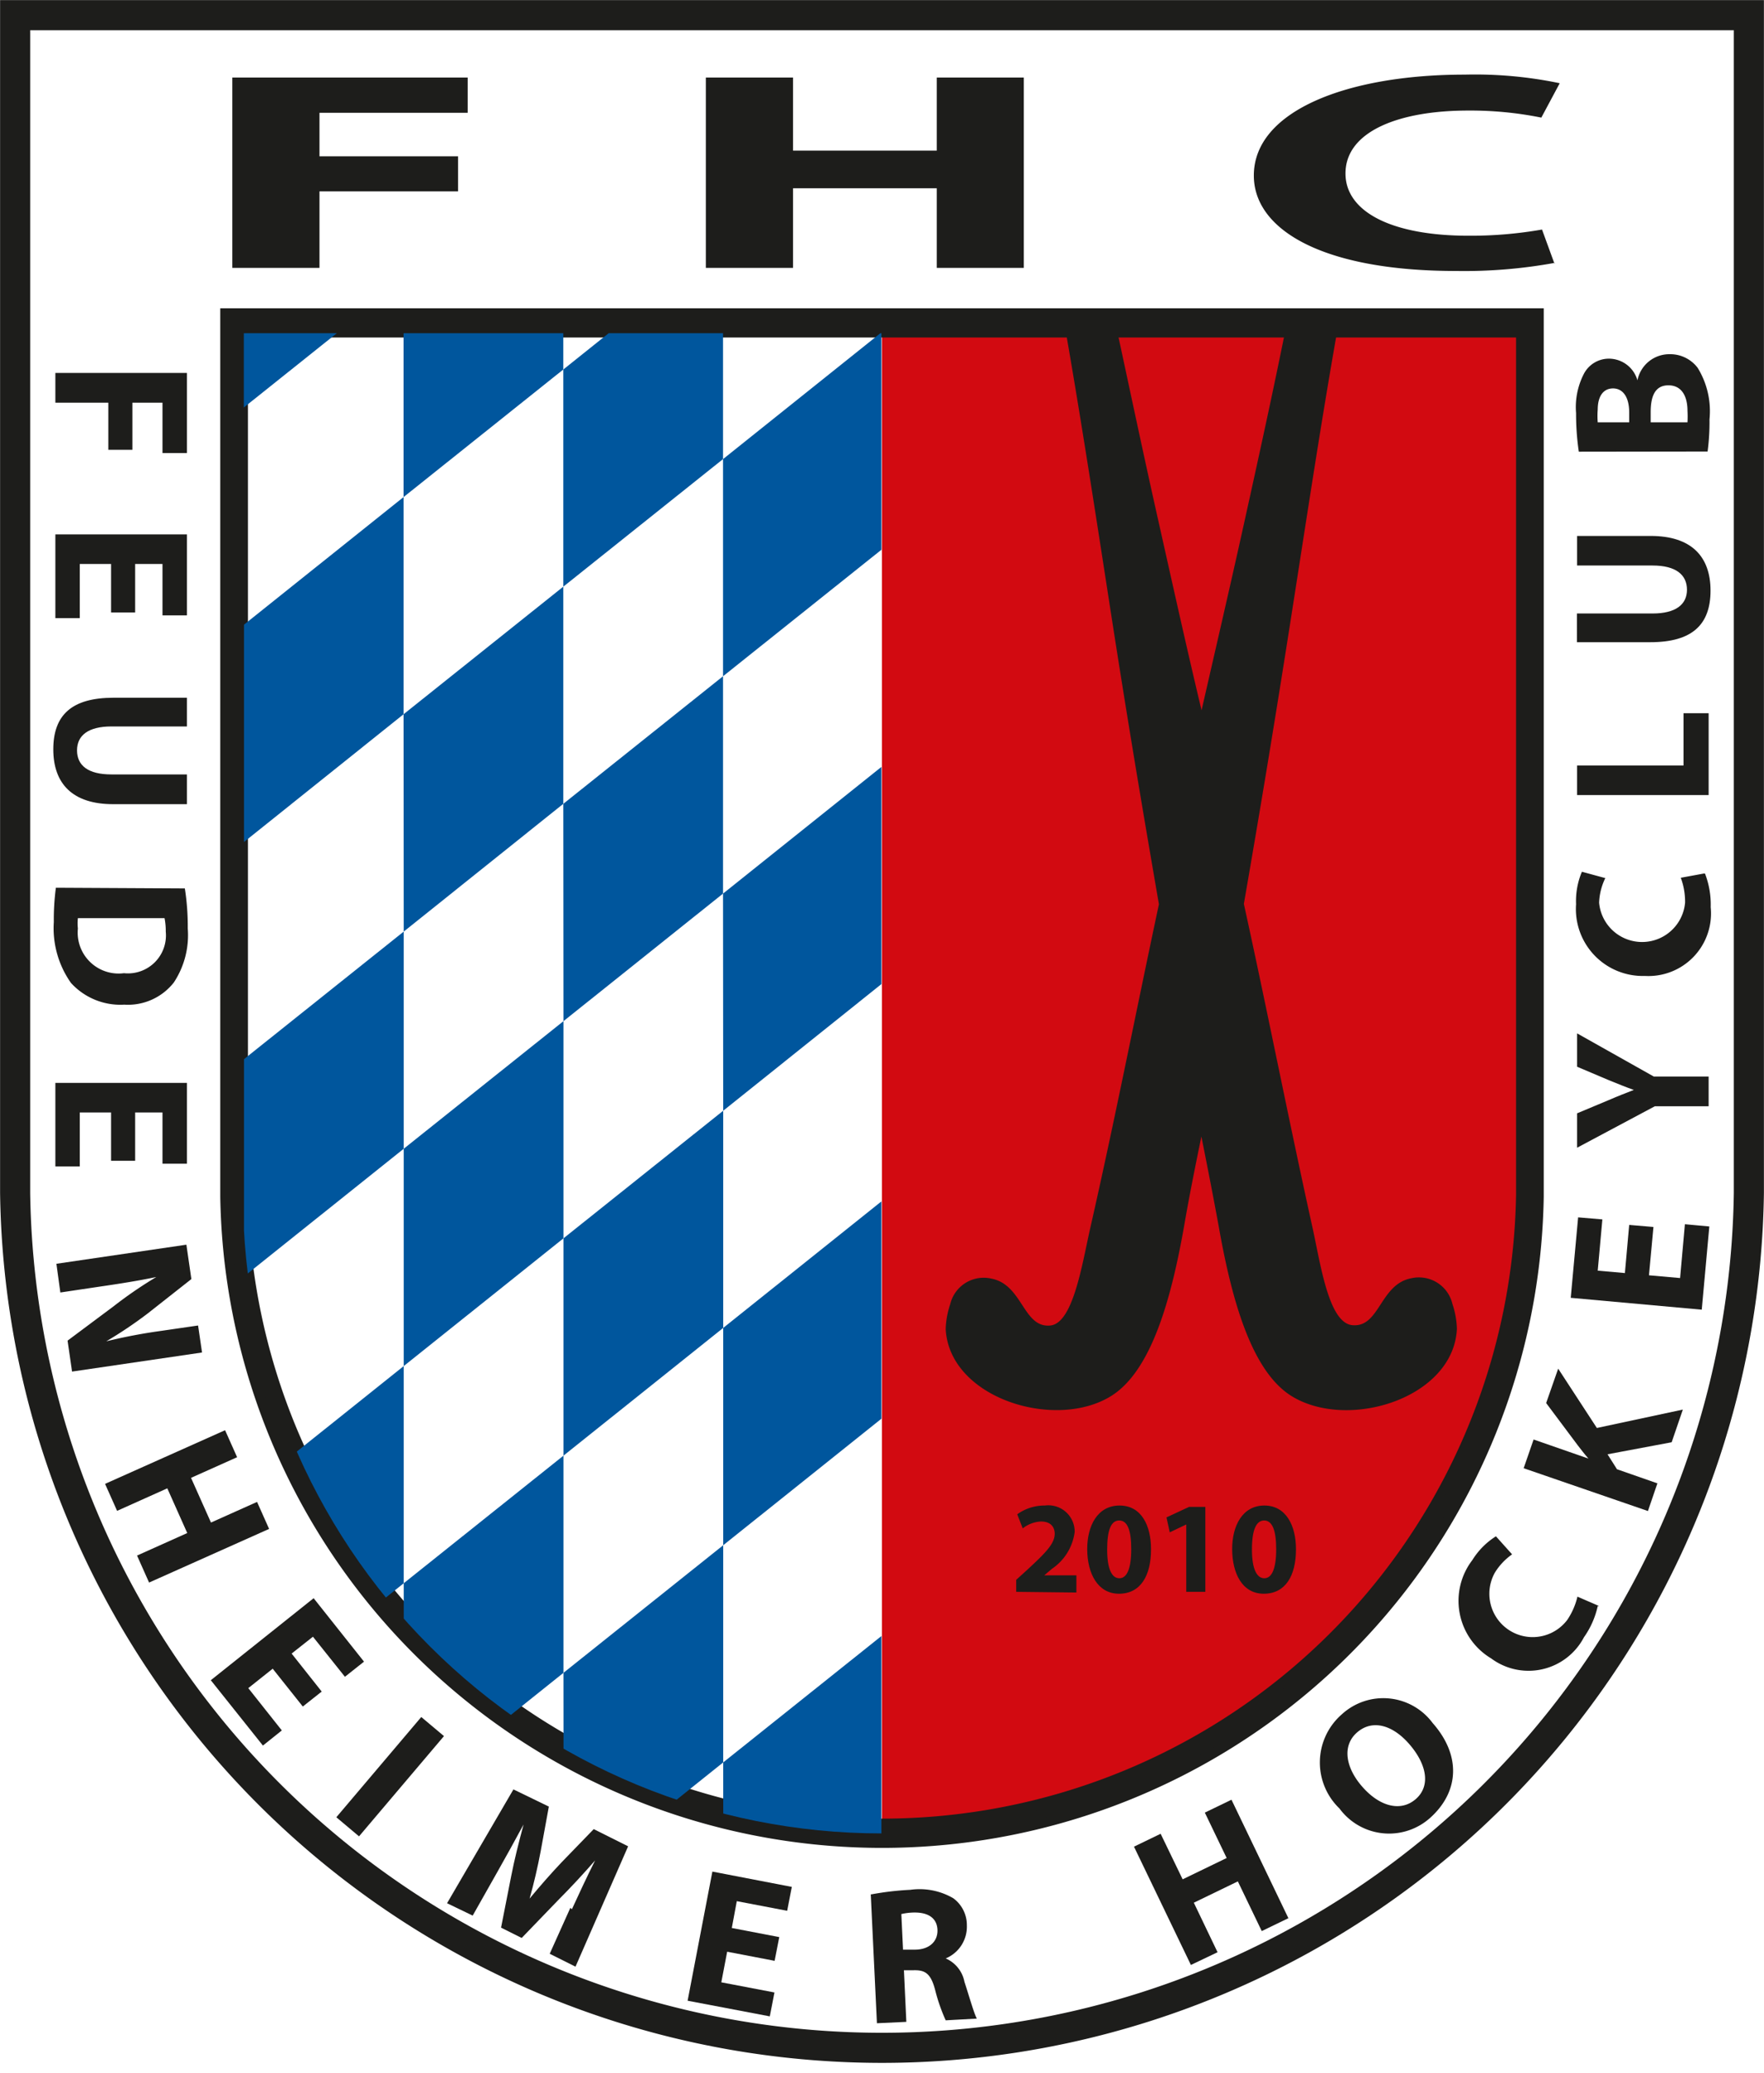 <svg id="Ebene_1" data-name="Ebene 1" xmlns="http://www.w3.org/2000/svg" xmlns:xlink="http://www.w3.org/1999/xlink" viewBox="0 0 102.59 120.56"><defs><style>.cls-1,.cls-4,.cls-6{fill:none;}.cls-2,.cls-9{fill:#1d1d1b;}.cls-3{clip-path:url(#clip-path);}.cls-4,.cls-6{stroke:#1d1d1b;}.cls-4{stroke-width:1.75px;}.cls-5{fill:#d20a11;}.cls-6{stroke-width:0.58px;}.cls-7{clip-path:url(#clip-path-2);}.cls-8{fill:#00569d;}.cls-9{fill-rule:evenodd;}</style><clipPath id="clip-path" transform="translate(-14 -3.5)"><rect class="cls-1" x="14" y="3.5" width="102.59" height="120.56"/></clipPath><clipPath id="clip-path-2" transform="translate(-14 -3.5)"><path class="cls-1" d="M28.13,22.88V73a37.13,37.13,0,0,0,37.13,37.13V22.88Z"/></clipPath></defs><polygon class="cls-2" points="10.87 21.69 10.87 26.35 9.45 26.35 9.45 23.42 7.7 23.42 7.7 26.16 6.3 26.16 6.3 23.42 3.22 23.42 3.22 21.69 10.87 21.69 10.87 21.69"/><polygon class="cls-2" points="6.46 35.62 6.46 32.8 4.64 32.8 4.64 35.95 3.22 35.95 3.22 31.08 10.87 31.08 10.87 35.79 9.45 35.79 9.45 32.8 7.86 32.8 7.86 35.62 6.46 35.62 6.46 35.62"/><path class="cls-2" d="M24.87,45.75H20.48c-1.33,0-2,.51-2,1.39s.64,1.4,2,1.4h4.39v1.73H20.58c-2.36,0-3.48-1.19-3.48-3.19s1.08-3,3.5-3h4.27v1.72Z" transform="translate(-14 -3.5)"/><path class="cls-2" d="M18.53,56.9a2.69,2.69,0,0,0,0,.6,2.38,2.38,0,0,0,2.68,2.6,2.21,2.21,0,0,0,2.43-2.42,3.79,3.79,0,0,0-.07-.78Zm6.22-1.73a14.34,14.34,0,0,1,.17,2.33,5,5,0,0,1-.81,3.14,3.39,3.39,0,0,1-2.88,1.29,3.89,3.89,0,0,1-3.1-1.26,5.51,5.51,0,0,1-1-3.54,14.06,14.06,0,0,1,.12-2Z" transform="translate(-14 -3.5)"/><polygon class="cls-2" points="6.46 67.51 6.46 64.7 4.64 64.7 4.64 67.84 3.22 67.84 3.22 62.98 10.87 62.98 10.87 67.68 9.45 67.68 9.45 64.7 7.86 64.7 7.86 67.51 6.46 67.51 6.46 67.51"/><path class="cls-2" d="M17.28,77l7.56-1.11.29,2-2.54,2a24.73,24.73,0,0,1-2.41,1.62v0a31.35,31.35,0,0,1,3.14-.6l2.2-.32.23,1.57-7.56,1.11-.26-1.8,2.68-2a24.62,24.62,0,0,1,2.48-1.7v0c-1,.21-2.06.38-3.3.56l-2.28.34L17.28,77Z" transform="translate(-14 -3.5)"/><polygon class="cls-2" points="13.79 84.75 11.11 85.95 12.27 88.55 14.95 87.35 15.65 88.92 8.67 92.04 7.97 90.47 10.89 89.16 9.73 86.56 6.81 87.87 6.11 86.3 13.09 83.18 13.79 84.75 13.79 84.75"/><polygon class="cls-2" points="17.61 99.25 15.86 97.05 14.44 98.18 16.39 100.64 15.29 101.52 12.26 97.72 18.24 92.95 21.17 96.64 20.06 97.52 18.2 95.19 16.96 96.17 18.71 98.38 17.61 99.25 17.61 99.25"/><polygon class="cls-2" points="25.82 100.97 20.88 106.8 19.56 105.69 24.5 99.86 25.82 100.97 25.82 100.97"/><path class="cls-2" d="M47.26,114.54c.38-.83.85-1.84,1.35-2.84h0c-.66.76-1.43,1.59-2.1,2.26l-2.17,2.25-1.2-.6.59-3c.18-.93.45-2,.72-3h0c-.49.91-1.06,1.94-1.53,2.77l-1.43,2.53L40,114.19l3.86-6.62,2.06,1-.48,2.62c-.17.9-.39,1.85-.64,2.73l0,0c.58-.7,1.26-1.48,1.88-2.13l1.85-1.91,2,1-3.06,7-1.5-.75,1.2-2.67Z" transform="translate(-14 -3.5)"/><polygon class="cls-2" points="45.05 114.04 42.29 113.51 41.95 115.29 45.04 115.88 44.77 117.27 39.99 116.36 41.43 108.85 46.05 109.74 45.78 111.13 42.85 110.57 42.56 112.13 45.32 112.66 45.05 114.04 45.05 114.04"/><path class="cls-2" d="M66.52,116.89l.68,0c.86,0,1.35-.49,1.32-1.16s-.53-1-1.32-1a3.5,3.5,0,0,0-.78.09l.1,2.1Zm-1.87-3.21a16.8,16.8,0,0,1,2.29-.27,3.89,3.89,0,0,1,2.5.49,1.93,1.93,0,0,1,.79,1.57A2,2,0,0,1,69,117.4v0a1.87,1.87,0,0,1,1.09,1.36c.28.86.56,1.85.72,2.14L69,121a10.35,10.35,0,0,1-.61-1.75c-.26-1-.6-1.19-1.31-1.16l-.51,0,.14,3-1.71.08-.36-7.53Z" transform="translate(-14 -3.5)"/><polygon class="cls-2" points="67.5 106.65 68.78 109.3 71.34 108.06 70.07 105.42 71.62 104.67 74.93 111.56 73.38 112.31 71.99 109.42 69.43 110.66 70.81 113.54 69.26 114.28 65.95 107.4 67.5 106.65 67.5 106.65"/><path class="cls-2" d="M93.25,107.44c1,1.13,2.22,1.45,3.09.69s.64-2-.35-3.16-2.18-1.49-3.07-.71-.66,2.07.33,3.18Zm4.07-3.73c1.67,1.89,1.54,4-.14,5.51a3.58,3.58,0,0,1-5.28-.54,3.71,3.71,0,0,1,.13-5.47,3.57,3.57,0,0,1,5.29.5Z" transform="translate(-14 -3.5)"/><path class="cls-2" d="M106.92,96.91a5,5,0,0,1-.8,1.81,3.64,3.64,0,0,1-5.4,1.23,3.9,3.9,0,0,1-1.09-5.72A4.33,4.33,0,0,1,101,92.85l.94,1.05a3.6,3.6,0,0,0-1,1.06,2.52,2.52,0,0,0,4.21,2.75,4.09,4.09,0,0,0,.59-1.35l1.27.55Z" transform="translate(-14 -3.5)"/><path class="cls-2" d="M102.63,88.84l.56-1.62,3.19,1.11v0c-.22-.25-.42-.51-.62-.77l-1.84-2.46.7-2,2.25,3.45,5-1.07-.65,1.9-3.73.7.55.87,2.35.82-.55,1.61-7.23-2.49Z" transform="translate(-14 -3.5)"/><polygon class="cls-2" points="96.16 71.36 95.9 74.17 97.71 74.33 97.99 71.2 99.41 71.33 98.97 76.17 91.35 75.48 91.78 70.8 93.19 70.92 92.92 73.9 94.5 74.04 94.75 71.24 96.16 71.36 96.16 71.36"/><path class="cls-2" d="M113.37,67.84h-3.13l-4.52,2.41v-2l1.84-.77c.55-.24,1-.41,1.46-.59v0c-.48-.17-.92-.35-1.46-.57l-1.84-.78V63.6l4.46,2.51h3.19v1.73Z" transform="translate(-14 -3.5)"/><path class="cls-2" d="M113.16,54.31a5,5,0,0,1,.33,1.95,3.64,3.64,0,0,1-3.83,4,3.89,3.89,0,0,1-4-4.17A4.37,4.37,0,0,1,106,54.2l1.36.37A3.57,3.57,0,0,0,107,56a2.51,2.51,0,0,0,5,0,4,4,0,0,0-.25-1.45l1.36-.25Z" transform="translate(-14 -3.5)"/><polygon class="cls-2" points="91.72 46.24 91.72 44.52 97.91 44.52 97.91 41.48 99.37 41.48 99.37 46.24 91.72 46.24 91.72 46.24"/><path class="cls-2" d="M105.72,39.18h4.39c1.33,0,2-.51,2-1.38s-.64-1.41-2-1.41h-4.39V34.67H110c2.36,0,3.48,1.19,3.48,3.18s-1.08,3-3.5,3h-4.27V39.18Z" transform="translate(-14 -3.5)"/><path class="cls-2" d="M112.14,28.06a6.24,6.24,0,0,0,0-.67c0-.79-.3-1.48-1.11-1.48S110,26.6,110,27.47v.59Zm-3.39,0v-.57c0-.92-.38-1.4-.94-1.4s-.89.45-.89,1.23a4.79,4.79,0,0,0,0,.74Zm-2.93,1.71a15.05,15.05,0,0,1-.16-2.24,4.23,4.23,0,0,1,.44-2.26,1.64,1.64,0,0,1,1.5-.91,1.73,1.73,0,0,1,1.63,1.26h0a1.89,1.89,0,0,1,1.87-1.52,2,2,0,0,1,1.63.79,4.8,4.8,0,0,1,.69,3,13,13,0,0,1-.11,1.87Z" transform="translate(-14 -3.5)"/><g class="cls-3"><path class="cls-4" d="M14.88,4.38V72.89h0a50.42,50.42,0,0,0,100.83,0h0V4.38Z" transform="translate(-14 -3.5)"/></g><polygon class="cls-2" points="13.51 4.51 27.2 4.51 27.2 6.56 18.58 6.56 18.58 9.09 26.64 9.09 26.64 11.13 18.58 11.13 18.58 15.58 13.51 15.58 13.51 4.51 13.51 4.51"/><polygon class="cls-2" points="46.12 4.51 46.12 8.76 54.48 8.76 54.48 4.51 59.54 4.51 59.54 15.58 54.48 15.58 54.48 10.95 46.12 10.95 46.12 15.58 41.05 15.58 41.05 4.51 46.12 4.51 46.12 4.51"/><path class="cls-2" d="M104.41,18.79a29.32,29.32,0,0,1-5.73.47c-7.76,0-11.76-2.4-11.76-5.55,0-3.78,5.47-5.87,12.26-5.87a24.13,24.13,0,0,1,5.53.5l-1.07,2a20.79,20.79,0,0,0-4.26-.41c-4,0-7.13,1.2-7.13,3.66,0,2.22,2.67,3.62,7.16,3.62a24,24,0,0,0,4.27-.36l.73,2Z" transform="translate(-14 -3.5)"/><path class="cls-5" d="M102.46,73V22.8H65.29v87.33A37.17,37.17,0,0,0,102.46,73Z" transform="translate(-14 -3.5)"/><path class="cls-2" d="M102.46,73a37.17,37.17,0,0,1-74.33,0V22.84h74.33V73ZM27.1,21.72V73.1h0a38.2,38.2,0,0,0,76.39,0h0V21.72Z" transform="translate(-14 -3.5)"/><path class="cls-6" d="M102.46,73a37.17,37.17,0,0,1-74.33,0V22.84h74.33V73ZM27.1,21.72V73.1h0a38.2,38.2,0,0,0,76.39,0h0V21.72Z" transform="translate(-14 -3.5)"/><g class="cls-7"><polygon class="cls-8" points="42.06 89.87 51.35 82.44 51.34 69.81 42.06 77.23 42.06 89.87 42.06 89.87"/><polygon class="cls-8" points="32.78 109.93 42.06 102.5 42.06 89.87 32.77 97.29 32.78 109.93 32.78 109.93"/><polygon class="cls-8" points="42.07 115.14 51.35 107.71 51.35 95.08 42.06 102.5 42.07 115.14 42.07 115.14"/><polygon class="cls-8" points="14.18 23.7 23.47 16.28 23.47 3.64 14.18 11.06 14.18 23.7 14.18 23.7"/><polygon class="cls-8" points="23.47 28.91 32.76 21.49 32.76 8.85 23.47 16.28 23.47 28.91 23.47 28.91"/><polygon class="cls-8" points="14.19 48.97 23.47 41.54 23.47 28.91 14.19 36.33 14.19 48.97 14.19 48.97"/><polygon class="cls-8" points="32.76 34.12 42.05 26.7 42.05 14.06 32.76 21.49 32.76 34.12 32.76 34.12"/><polygon class="cls-8" points="42.05 39.33 51.34 31.91 51.34 19.27 42.05 26.7 42.05 39.33 42.05 39.33"/><polygon class="cls-8" points="23.48 54.18 32.76 46.75 32.76 34.12 23.47 41.54 23.48 54.18 23.48 54.18"/><polygon class="cls-8" points="42.06 64.6 51.34 57.17 51.34 44.54 42.05 51.97 42.06 64.6 42.06 64.6"/><polygon class="cls-8" points="32.77 59.39 42.05 51.97 42.05 39.33 32.76 46.75 32.77 59.39 32.77 59.39"/><polygon class="cls-8" points="14.19 74.24 23.48 66.81 23.48 54.18 14.19 61.6 14.19 74.24 14.19 74.24"/><polygon class="cls-8" points="23.48 79.45 32.77 72.02 32.77 59.39 23.48 66.81 23.48 79.45 23.48 79.45"/><polygon class="cls-8" points="32.77 84.66 42.06 77.23 42.06 64.6 32.77 72.02 32.77 84.66 32.77 84.66"/><polygon class="cls-8" points="14.2 99.51 23.48 92.08 23.48 79.45 14.2 86.87 14.2 99.51 14.2 99.51"/><polygon class="cls-8" points="23.49 104.72 32.77 97.29 32.77 84.66 23.48 92.08 23.49 104.72 23.49 104.72"/></g><path class="cls-9" d="M91.79,22.88H88.72C88,26.45,87.22,30,86.39,33.76s-1.67,7.37-2.51,11.05C83,41.13,82.2,37.5,81.36,33.76S79.77,26.45,79,22.88H76c.91,5.25,1.74,10.65,2.6,16.21,1,6.46,1.87,11.61,2.8,17-1.3,6.09-2.6,12.72-4,18.86-.48,2.15-1,5.5-2.31,5.64-1.6.16-1.6-2.39-3.45-2.73a2,2,0,0,0-2.38,1.5A4.88,4.88,0,0,0,69,80.8c.21,4,6.32,5.91,9.59,3.91,2.35-1.43,3.52-5.61,4.28-9.93.29-1.69.64-3.43,1-5.18.35,1.75.69,3.49,1,5.18.76,4.32,1.92,8.5,4.27,9.93,3.28,2,9.38.11,9.59-3.91a4.88,4.88,0,0,0-.26-1.46,2,2,0,0,0-2.38-1.5c-1.85.34-1.84,2.89-3.45,2.73-1.36-.14-1.83-3.49-2.3-5.64-1.36-6.14-2.66-12.77-4-18.86.93-5.37,1.79-10.52,2.8-17,.87-5.56,1.69-11,2.61-16.21Z" transform="translate(-14 -3.5)"/><path class="cls-2" d="M73.1,96.08v-.7l.63-.57c1.08-1,1.6-1.52,1.61-2.1,0-.4-.23-.72-.8-.72a1.84,1.84,0,0,0-1.06.4l-.32-.82a2.71,2.71,0,0,1,1.61-.51A1.53,1.53,0,0,1,76.5,92.6a3.06,3.06,0,0,1-1.32,2.14l-.45.38H76.6v1Z" transform="translate(-14 -3.5)"/><path class="cls-2" d="M78.39,93.62c0,1.13.27,1.67.71,1.67s.69-.56.69-1.69-.23-1.67-.7-1.67-.7.54-.7,1.69Zm2.55,0c0,1.52-.61,2.57-1.86,2.57S77.24,95,77.23,93.62s.6-2.56,1.88-2.56,1.83,1.18,1.83,2.53Z" transform="translate(-14 -3.5)"/><polygon class="cls-2" points="68.99 88.67 68.97 88.67 68.03 89.12 67.84 88.25 69.15 87.64 70.1 87.64 70.1 92.58 68.99 92.58 68.99 88.67 68.99 88.67"/><path class="cls-2" d="M86.81,93.62c0,1.13.28,1.67.72,1.67s.69-.56.69-1.69-.24-1.67-.7-1.67-.71.54-.71,1.69Zm2.56,0c0,1.52-.61,2.57-1.87,2.57S85.67,95,85.66,93.62s.6-2.56,1.87-2.56,1.84,1.18,1.84,2.53Z" transform="translate(-14 -3.5)"/></svg>